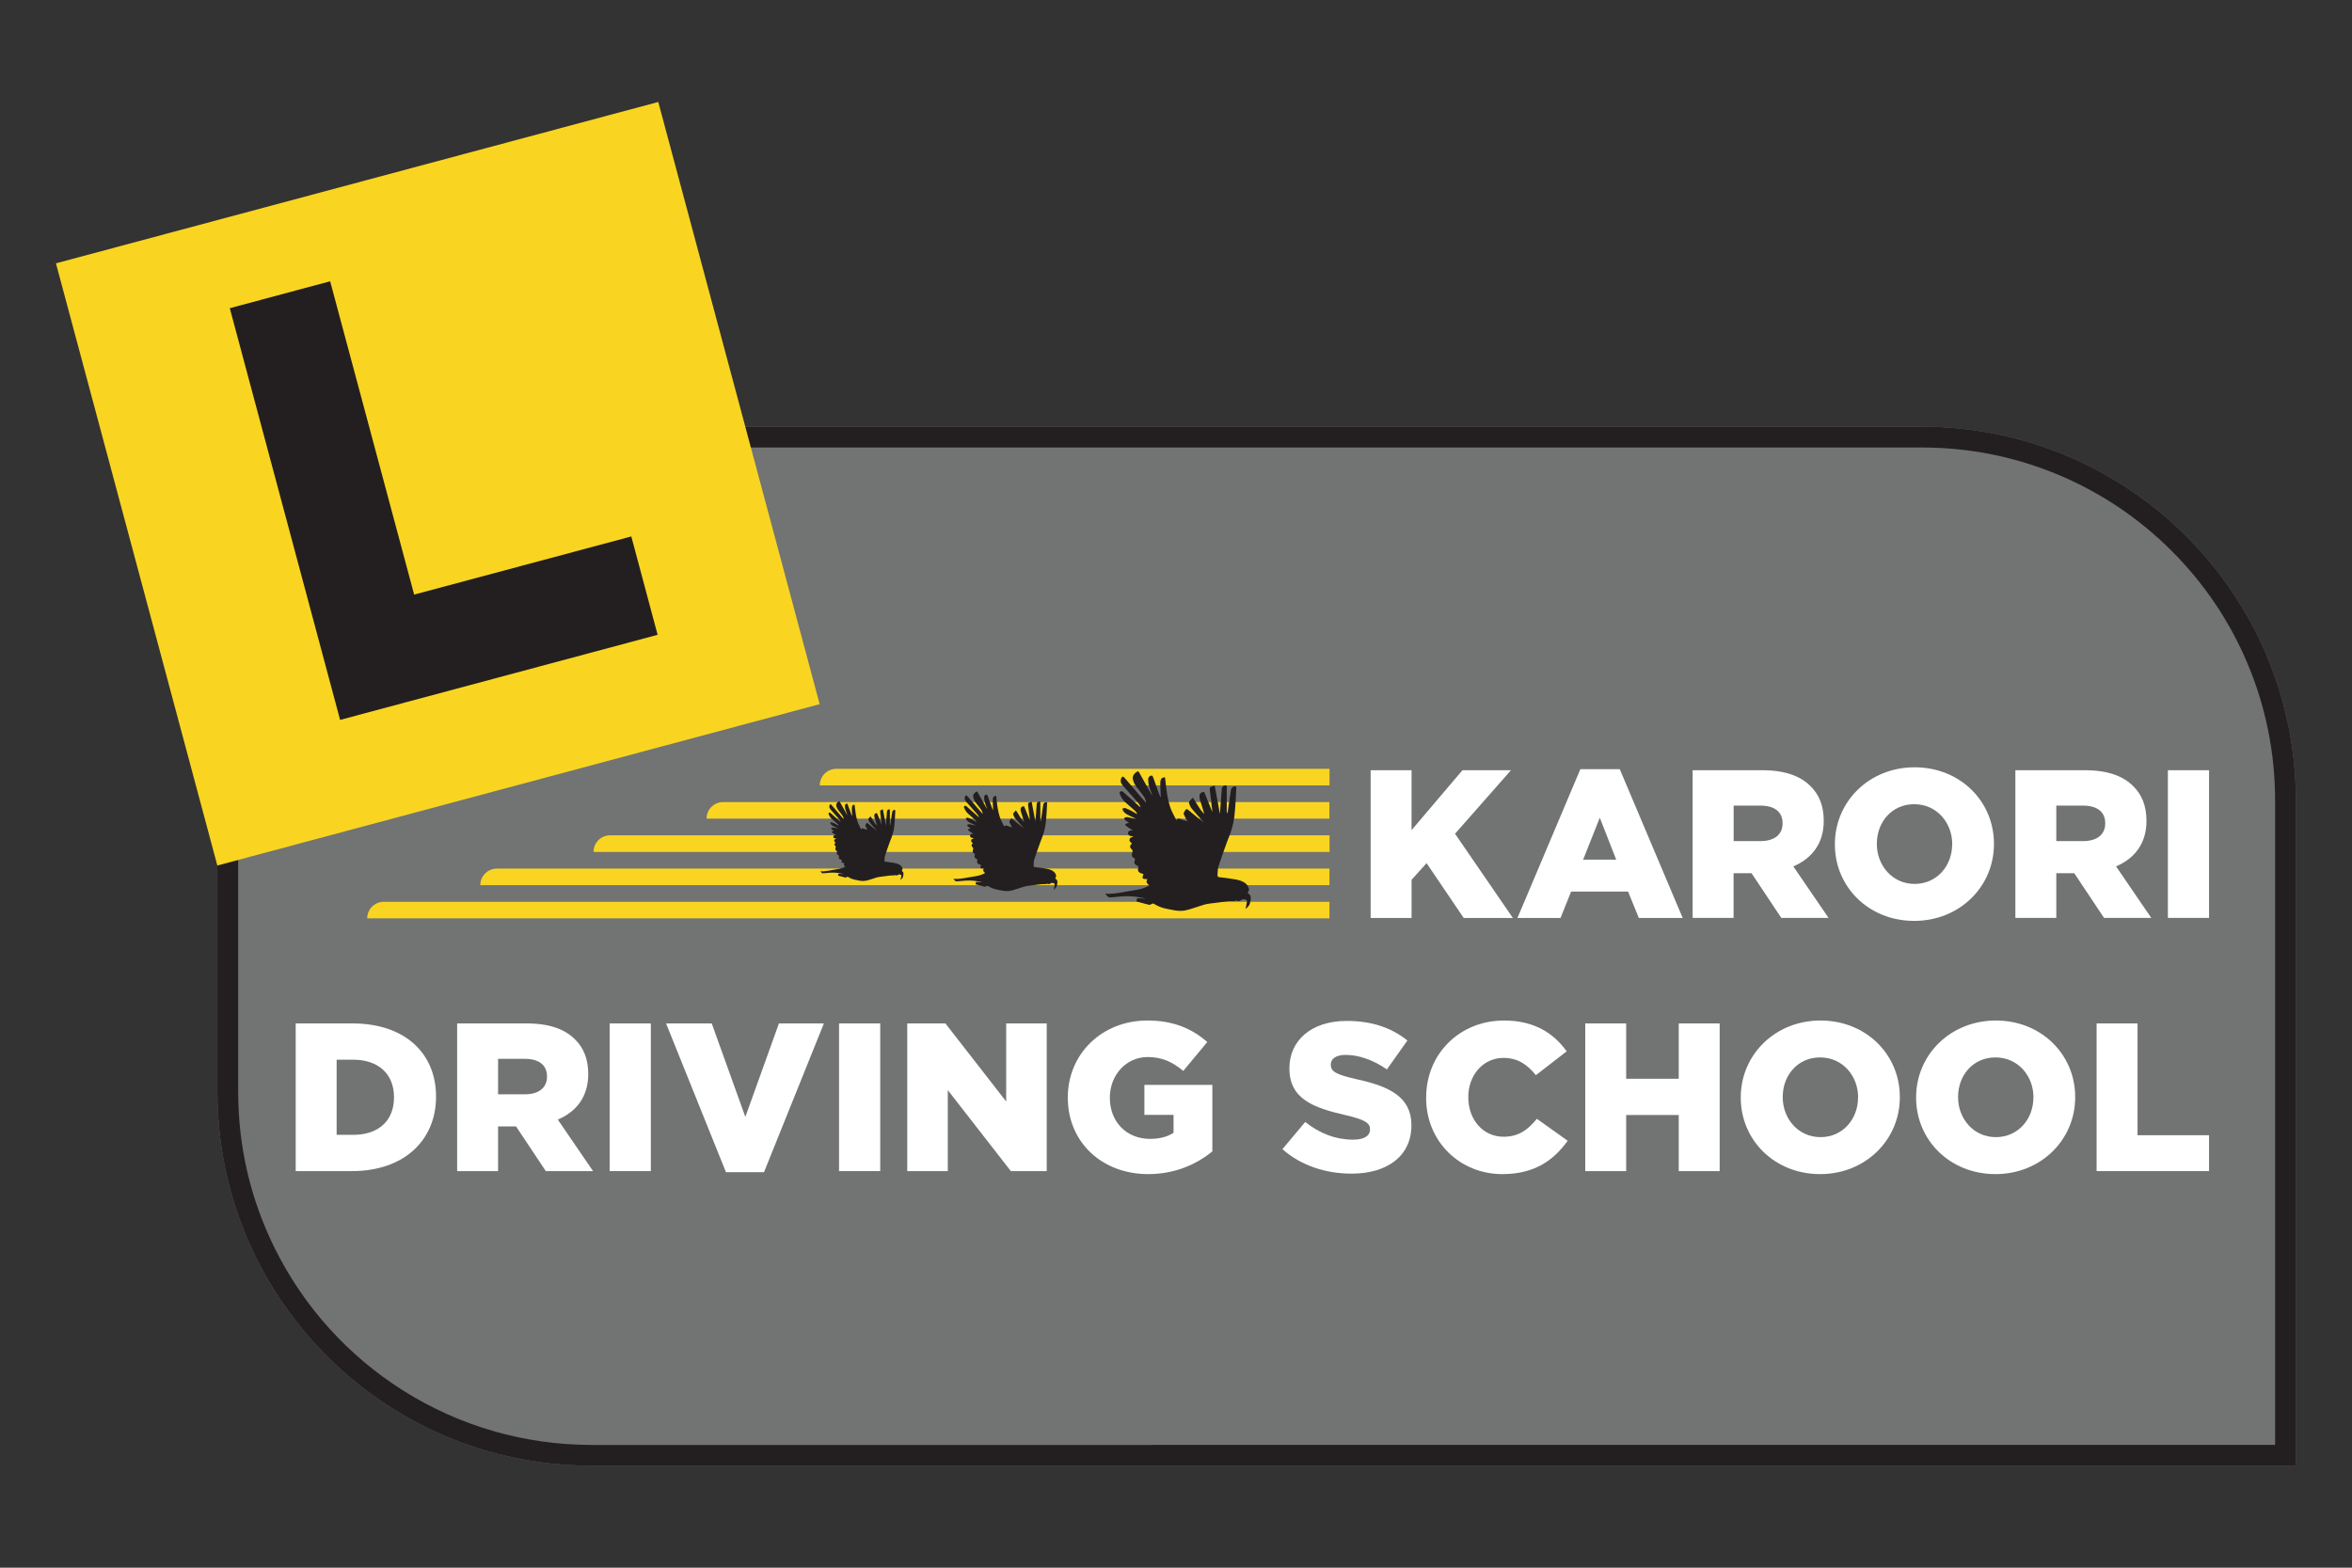 <?xml version="1.0" encoding="UTF-8"?>
<svg id="Layer_1" data-name="Layer 1" xmlns="http://www.w3.org/2000/svg" version="1.1" viewBox="0 0 297.64 198.43">
  <rect x="0" y="0" width="297.64" height="198.43" fill="#333333" stroke="none"/>
  <defs>
    <style>
      .cls-1 {
        fill: #f9d521;
      }

      .cls-1, .cls-2, .cls-3, .cls-4 {
        stroke-width: 0px;
      }

      .cls-2 {
        fill: #231f20;
      }

      .cls-3 {
        fill: #fff;
      }

      .cls-4 {
        fill: #727373;
      }
    </style>
  </defs>
  <g>
    <path class="cls-4" d="M27.51,54.01v84.17c0,7.56,1.77,14.71,4.92,21.04,7.75,15.59,23.83,26.3,42.42,26.3h215.69s0-84.17,0-84.17c0-26.15-21.2-47.35-47.35-47.35H27.51Z"/>
    <path class="cls-2" d="M243.2,56.64c6.04,0,11.89,1.18,17.41,3.51,5.32,2.25,10.11,5.48,14.21,9.58,4.11,4.11,7.33,8.89,9.58,14.21,2.33,5.51,3.51,11.37,3.51,17.41v81.54H74.86c-8.48,0-16.74-2.39-23.87-6.9-6.95-4.39-12.55-10.6-16.2-17.95-3.08-6.2-4.65-12.89-4.65-19.87V56.64h213.06M243.2,54.01H27.51v84.17c0,7.56,1.77,14.71,4.92,21.04,7.75,15.59,23.83,26.3,42.42,26.3h215.69v-84.17c0-26.15-21.2-47.35-47.35-47.35h0Z"/>
  </g>
  <g>
    <rect class="cls-1" x="15.95" y="21.77" width="78.91" height="78.91" transform="translate(-13.96 16.43) rotate(-15)"/>
    <polygon class="cls-2" points="79.89 67.9 83.22 80.35 43.04 91.12 29.08 39.01 41.78 35.6 52.41 75.26 79.89 67.9"/>
  </g>
  <g>
    <path class="cls-3" d="M173.45,97.49h5.18v7.58l6.44-7.58h6.14l-7.08,8.04,7.32,10.66h-6.22l-4.7-6.94-1.9,2.11v4.83h-5.18v-18.69Z"/>
    <path class="cls-3" d="M199.99,97.36h4.99l7.96,18.83h-5.55l-1.36-3.34h-7.21l-1.34,3.34h-5.45l7.96-18.83ZM204.53,108.81l-2.08-5.31-2.11,5.31h4.19Z"/>
    <path class="cls-3" d="M214.2,97.49h8.84c2.86,0,4.83.75,6.09,2.03,1.09,1.07,1.66,2.51,1.66,4.35v.05c0,2.86-1.52,4.75-3.85,5.74l4.46,6.52h-5.98l-3.77-5.66h-2.27v5.66h-5.18v-18.69ZM222.8,106.46c1.76,0,2.78-.85,2.78-2.22v-.05c0-1.47-1.07-2.22-2.8-2.22h-3.39v4.49h3.42Z"/>
    <path class="cls-3" d="M232.2,106.89v-.05c0-5.37,4.33-9.72,10.09-9.72s10.04,4.3,10.04,9.67v.05c0,5.37-4.33,9.72-10.09,9.72s-10.04-4.3-10.04-9.67ZM247.05,106.89v-.05c0-2.7-1.95-5.05-4.81-5.05s-4.73,2.3-4.73,4.99v.05c0,2.7,1.95,5.05,4.78,5.05s4.75-2.3,4.75-4.99Z"/>
    <path class="cls-3" d="M255.04,97.49h8.84c2.86,0,4.83.75,6.09,2.03,1.09,1.07,1.66,2.51,1.66,4.35v.05c0,2.86-1.52,4.75-3.85,5.74l4.46,6.52h-5.98l-3.77-5.66h-2.27v5.66h-5.18v-18.69ZM263.63,106.46c1.76,0,2.78-.85,2.78-2.22v-.05c0-1.47-1.07-2.22-2.8-2.22h-3.39v4.49h3.42Z"/>
    <path class="cls-3" d="M274.34,97.49h5.21v18.69h-5.21v-18.69Z"/>
  </g>
  <g>
    <path class="cls-3" d="M57.85,129.54h8.84c2.86,0,4.83.75,6.09,2.03,1.09,1.07,1.66,2.51,1.66,4.35v.05c0,2.86-1.52,4.75-3.85,5.74l4.46,6.52h-5.98l-3.77-5.66h-2.27v5.66h-5.18v-18.69ZM66.44,138.51c1.76,0,2.78-.85,2.78-2.22v-.05c0-1.47-1.07-2.22-2.8-2.22h-3.39v4.49h3.42Z"/>
    <g>
      <path class="cls-3" d="M37.42,129.54h7.21c6.68,0,10.55,3.85,10.55,9.24v.05c0,5.39-3.93,9.4-10.66,9.4h-7.1v-18.69ZM44.71,143.64c3.1,0,5.15-1.71,5.15-4.73v-.05c0-2.99-2.06-4.73-5.15-4.73h-2.11v9.51s2.11,0,2.11,0Z"/>
      <path class="cls-3" d="M77.15,129.54h5.21v18.69h-5.21v-18.69Z"/>
      <path class="cls-3" d="M84.28,129.54h5.79l4.25,11.83,4.25-11.83h5.69l-7.58,18.83h-4.81l-7.58-18.83Z"/>
      <path class="cls-3" d="M106.18,129.54h5.21v18.69h-5.21v-18.69Z"/>
      <path class="cls-3" d="M114.81,129.54h4.83l7.69,9.88v-9.88h5.13v18.69h-4.54l-7.98-10.25v10.25s-5.13,0-5.13,0v-18.69Z"/>
      <path class="cls-3" d="M135.13,138.94v-.05c0-5.45,4.27-9.72,10.07-9.72,3.28,0,5.61,1.01,7.58,2.72l-3.04,3.66c-1.34-1.12-2.67-1.76-4.51-1.76-2.7,0-4.78,2.27-4.78,5.13v.05c0,3.02,2.11,5.18,5.07,5.18,1.26,0,2.22-.27,2.99-.77v-2.27h-3.69v-3.79h8.6v8.41c-1.98,1.63-4.73,2.88-8.12,2.88-5.82,0-10.17-4.01-10.17-9.67Z"/>
      <path class="cls-3" d="M162.29,145.45l2.88-3.44c1.84,1.47,3.9,2.24,6.06,2.24,1.39,0,2.14-.48,2.14-1.28v-.05c0-.77-.61-1.2-3.15-1.79-3.98-.91-7.05-2.03-7.05-5.88v-.05c0-3.47,2.75-5.98,7.24-5.98,3.18,0,5.66.85,7.69,2.48l-2.59,3.66c-1.71-1.2-3.58-1.84-5.23-1.84-1.26,0-1.87.53-1.87,1.2v.05c0,.85.64,1.23,3.23,1.82,4.3.93,6.97,2.32,6.97,5.82v.05c0,3.82-3.02,6.09-7.56,6.09-3.31,0-6.46-1.04-8.76-3.1Z"/>
      <path class="cls-3" d="M180.48,138.94v-.05c0-5.45,4.19-9.72,9.85-9.72,3.82,0,6.28,1.6,7.93,3.9l-3.9,3.02c-1.07-1.34-2.3-2.19-4.09-2.19-2.62,0-4.46,2.22-4.46,4.94v.05c0,2.8,1.84,4.99,4.46,4.99,1.95,0,3.1-.91,4.22-2.27l3.9,2.78c-1.76,2.43-4.14,4.22-8.28,4.22-5.34,0-9.64-4.09-9.64-9.67Z"/>
      <path class="cls-3" d="M200.61,129.54h5.18v7h6.65v-7s5.18,0,5.18,0v18.69h-5.18v-7.1s-6.65,0-6.65,0v7.1h-5.18v-18.69Z"/>
      <path class="cls-3" d="M220.29,138.94v-.05c0-5.37,4.33-9.72,10.09-9.72s10.04,4.3,10.04,9.67v.05c0,5.37-4.33,9.72-10.09,9.72s-10.04-4.3-10.04-9.67ZM235.14,138.94v-.05c0-2.7-1.95-5.05-4.81-5.05s-4.73,2.3-4.73,4.99v.05c0,2.7,1.95,5.05,4.78,5.05s4.75-2.3,4.75-4.99Z"/>
      <path class="cls-3" d="M242.48,138.94v-.05c0-5.37,4.33-9.72,10.09-9.72s10.04,4.3,10.04,9.67v.05c0,5.37-4.33,9.72-10.09,9.72s-10.04-4.3-10.04-9.67ZM257.33,138.94v-.05c0-2.7-1.95-5.05-4.81-5.05s-4.73,2.3-4.73,4.99v.05c0,2.7,1.95,5.05,4.78,5.05s4.75-2.3,4.75-4.99Z"/>
      <path class="cls-3" d="M265.32,129.54h5.18v14.15h9.05v4.54h-14.23v-18.69Z"/>
    </g>
  </g>
  <path class="cls-1" d="M103.73,97.31h64.51c0,1.16-.94,2.1-2.1,2.1h-62.41v-2.1h0Z" transform="translate(271.98 196.72) rotate(-180)"/>
  <path class="cls-1" d="M89.42,101.51h78.83c0,1.16-.94,2.1-2.1,2.1h-76.72v-2.1h0Z" transform="translate(257.66 205.13) rotate(-180)"/>
  <path class="cls-1" d="M75.1,105.72h93.14c0,1.16-.94,2.1-2.1,2.1h-91.04v-2.1h0Z" transform="translate(243.35 213.55) rotate(-180)"/>
  <path class="cls-1" d="M60.79,109.93h107.46c0,1.16-.94,2.1-2.1,2.1H60.79v-2.1h0Z" transform="translate(229.03 221.97) rotate(-180)"/>
  <path class="cls-1" d="M46.47,114.14h121.77c0,1.16-.94,2.1-2.1,2.1H46.47v-2.1h0Z" transform="translate(214.71 230.38) rotate(-180)"/>
  <g>
    <path class="cls-2" d="M139.86,113.11c.08.12.17.2.24.29.13.17.29.21.5.18.23-.03.46-.03.68-.06.99-.11,1.97-.14,2.96.07.26.06.52.1.79.15-.3,0-.6-.02-.89-.06-.16-.02-.26.05-.31.19-.02.06,0,.13,0,.22.02,0,.06.03.1.04.49.13.97.27,1.47.39.1.02.23-.04.33-.09.11-.06.19-.11.31-.03.53.35,1.13.55,1.75.66.51.1,1.02.22,1.53.23.72.02,1.4-.26,2.08-.47.57-.18,1.13-.4,1.73-.46.68-.07,1.35-.17,2.02-.26.23-.03.47-.06.7-.05.17,0,.34.06.51-.06.03-.02.09-.01.13,0,.2.11.39.07.55-.05.2-.15.41-.13.61-.06.07.02.16.13.15.19-.03.24-.08.48-.13.73-.01.05-.04.1-.05.15.02.02.04.03.07.05.11-.11.23-.21.32-.33.17-.22.21-.49.25-.76.05-.32.04-.61-.27-.8-.11-.07-.1-.14-.02-.25.06-.08.1-.21.09-.3-.1-.55-.5-.86-.97-1.05-.41-.16-.86-.22-1.3-.29-.49-.08-.99-.13-1.48-.19-.16-.02-.26-.09-.24-.26.03-.37.01-.76.12-1.1.35-1.08.74-2.14,1.12-3.2.17-.47.38-.92.52-1.4.16-.54.29-1.08.36-1.63.1-.77.14-1.56.19-2.34.03-.48.05-.95.07-1.43,0-.05-.06-.14-.1-.14-.28-.02-.54.18-.58.46-.11.7-.21,1.4-.31,2.1-.04.27-.07.55-.11.82h-.06c-.02-.09-.05-.18-.05-.27,0-.46,0-.92,0-1.38,0-.56,0-1.12,0-1.68,0-.06-.03-.15-.07-.16-.21-.08-.53.15-.55.37-.04.38-.06.75-.09,1.13-.05.7-.1,1.39-.15,2.1-.22-1.19-.44-2.38-.67-3.6-.18.07-.32.12-.46.18-.14.06-.18.16-.16.31.05.39.1.79.14,1.18.07.55.13,1.1.2,1.69-.04-.09-.07-.16-.1-.22-.29-.72-.59-1.45-.88-2.17-.03-.08-.05-.19-.19-.15-.35.08-.5.27-.47.64.01.13.03.25.07.37.1.35.21.7.32,1.04.07.23.14.46.22.74-.65-.61-.95-1.39-1.46-2.07-.16.17-.31.32-.43.48-.05.06-.07.18-.04.24.09.22.17.46.32.64.32.4.67.77,1.01,1.16.19.21.37.42.56.64-.69-.51-1.34-1.06-2-1.61-.06-.05-.14-.12-.2-.1-.16.03-.42.51-.36.65.1.23.22.46.35.68.04.08.11.14.16.21-.3-.06-.56-.15-.83-.24-.2-.07-.41-.23-.61.12-.28-.59-.6-1.1-.78-1.66-.33-.97-.46-2-.57-3.01-.03-.26-.06-.52-.09-.77-.33,0-.5.12-.56.41-.03.14-.05.29-.04.44,0,.38.02.77.04,1.15,0,.18.02.37.03.55-.12-.19-.2-.39-.27-.59-.24-.68-.48-1.36-.73-2.04-.02-.06-.11-.15-.16-.15-.22.01-.44.22-.44.43,0,.29.02.59.1.87.1.39.26.76.4,1.14-.01,0-.03.01-.04.02-.17-.29-.34-.59-.5-.88-.37-.66-.74-1.32-1.11-1.98-.05-.08-.09-.18-.22-.11-.33.17-.66.54-.57.97.08.38.26.72.49,1.03.31.41.65.8.93,1.22.13.19.17.43.25.65-.02,0-.04.01-.06.02-.02-.02-.04-.04-.06-.06-.86-1-1.72-2.01-2.58-3.01-.21-.24-.31-.24-.45.06-.04.09-.06.21-.06.31,0,.25.14.44.3.62.66.74,1.32,1.48,1.97,2.23.1.12.16.27.24.41-.02.01-.04.03-.06.04-.28-.25-.56-.5-.84-.75-.44-.39-.87-.79-1.31-1.17-.07-.06-.24-.09-.33-.05-.13.06-.13.21-.08.34.16.38.36.74.68,1.02.42.37.84.74,1.26,1.11.1.09.17.22.25.33-.02.02-.03.03-.05.05-.17-.1-.33-.21-.5-.3-.31-.16-.62-.32-.94-.44-.11-.04-.26.05-.39.08.06.12.09.26.17.36.26.33.65.47,1.01.65.2.1.41.2.62.29-.33-.05-.64-.13-.96-.2-.12-.03-.24-.04-.36-.03-.09.01-.2.07-.24.14-.02.04.05.17.12.22.15.12.32.23.5.35-.07.02-.12.04-.17.05-.06.02-.12.03-.17.05-.16.07-.19.16-.06.27.13.11.28.21.42.31.14.09.29.18.48.29-.14,0-.22,0-.3,0-.21.03-.32.14-.33.32,0,.2.1.34.31.38.12.02.25.04.4.07-.23.09-.48.11-.52.39-.04.24.13.35.3.45-.01.03-.02.05-.03.06-.27.31-.27.46.02.74.09.09.12.17.08.28-.03.07-.04.14-.05.22-.07.32-.01.46.28.61.11.05.1.12.07.21-.12.4-.07.54.31.73.14.07.17.14.12.28-.1.36.04.58.39.69.09.03.18.06.28.1-.04.1-.06.18-.09.26-.08.25-.03.32.22.35.11.01.22.02.37.03-.27.37-.02.57.23.79-.87.52-1.82.59-2.75.75-.93.16-1.86.37-2.82.29Z"/>
    <path class="cls-2" d="M120.63,111.21c.06.08.12.14.17.21.09.12.21.15.36.13.16-.02.33-.02.49-.04.71-.08,1.41-.1,2.11.05.19.04.37.07.56.11-.22,0-.43-.02-.63-.04-.11-.02-.19.03-.22.13-.02.04,0,.1,0,.16.02,0,.04.02.07.03.35.09.7.19,1.05.28.07.02.16-.03.23-.06.08-.04.14-.08.22-.02.38.25.81.39,1.25.47.36.07.73.16,1.1.17.52.01,1-.18,1.49-.34.41-.13.81-.28,1.24-.33.48-.05.96-.12,1.45-.18.17-.02.34-.04.5-.04.12,0,.25.04.36-.04.02-.01.07,0,.09,0,.14.08.28.05.4-.03.14-.11.29-.09.44-.04.05.02.11.09.11.14-.02.17-.06.35-.09.52,0,.04-.03.07-.04.11.02.01.03.02.05.04.08-.08.16-.15.23-.24.12-.16.15-.35.18-.54.03-.23.03-.43-.19-.57-.08-.05-.07-.1-.02-.18.04-.06.07-.15.06-.22-.07-.39-.36-.62-.69-.75-.29-.12-.61-.16-.93-.21-.35-.06-.71-.09-1.06-.14-.11-.01-.18-.07-.17-.19.02-.26,0-.54.09-.79.25-.77.53-1.53.8-2.29.12-.34.27-.66.37-1,.11-.38.21-.77.26-1.17.07-.55.1-1.11.14-1.67.02-.34.04-.68.05-1.02,0-.03-.04-.1-.07-.1-.2-.01-.39.13-.42.33-.08.5-.15,1-.22,1.5-.03.2-.05.39-.08.59h-.04c-.01-.06-.03-.13-.03-.19,0-.33,0-.65,0-.98,0-.4,0-.8,0-1.2,0-.04-.02-.11-.05-.12-.15-.05-.38.11-.4.27-.03.27-.04.54-.06.81-.04.5-.07.99-.11,1.5-.16-.85-.31-1.7-.48-2.57-.13.05-.23.09-.33.13-.1.04-.13.12-.12.22.04.28.07.56.1.85.05.39.09.79.14,1.21-.03-.07-.05-.11-.07-.16-.21-.52-.42-1.04-.63-1.55-.02-.06-.04-.13-.14-.11-.25.06-.36.19-.34.45,0,.09.02.18.05.27.07.25.15.5.23.75.05.16.1.33.16.53-.46-.44-.68-.99-1.04-1.48-.11.12-.22.23-.31.35-.03.04-.05.13-.03.17.06.16.12.33.23.46.23.29.48.55.72.83.13.15.27.3.4.45-.49-.37-.96-.76-1.43-1.15-.04-.03-.1-.08-.14-.07-.11.02-.3.36-.26.46.07.17.16.33.25.49.03.05.08.1.12.15-.21-.04-.4-.11-.59-.17-.15-.05-.3-.16-.43.08-.2-.42-.43-.79-.56-1.19-.23-.7-.33-1.43-.41-2.15-.02-.18-.04-.37-.06-.55-.24,0-.36.09-.4.29-.02.1-.03.21-.03.32,0,.27.02.55.03.82,0,.13.02.26.02.39-.09-.14-.14-.28-.19-.42-.17-.48-.35-.97-.52-1.45-.02-.05-.08-.11-.12-.11-.16,0-.31.15-.31.31,0,.21.02.42.07.62.07.28.19.54.29.81,0,0-.02,0-.03.01-.12-.21-.24-.42-.36-.63-.26-.47-.53-.94-.79-1.41-.03-.06-.07-.13-.15-.08-.24.12-.47.38-.41.69.06.27.19.52.35.74.22.29.46.57.67.87.09.13.12.31.18.46-.01,0-.03.01-.04.02-.01-.01-.03-.03-.04-.04-.61-.72-1.23-1.43-1.84-2.15-.15-.17-.22-.17-.32.04-.03.07-.04.15-.04.22,0,.18.1.32.21.45.47.53.94,1.06,1.41,1.59.07.08.11.2.17.29-.02,0-.03.02-.04.03-.2-.18-.4-.36-.6-.54-.31-.28-.62-.56-.94-.83-.05-.05-.17-.07-.23-.04-.09.04-.09.15-.05.24.11.27.26.53.48.73.3.26.6.53.9.79.07.07.12.16.18.23-.01.01-.02.02-.04.03-.12-.07-.23-.15-.36-.21-.22-.11-.44-.23-.67-.31-.08-.03-.19.03-.28.06.04.09.06.19.12.26.19.23.46.34.72.46.15.07.29.14.44.21-.23-.03-.46-.09-.68-.14-.08-.02-.17-.03-.26-.02-.06,0-.14.05-.17.1-.02.03.04.12.08.16.11.09.23.16.36.25-.05.02-.09.03-.12.04-.04.01-.09.02-.12.04-.11.05-.13.11-.04.19.09.08.2.15.3.22.1.07.21.13.35.21-.1,0-.15,0-.21,0-.15.02-.23.1-.23.23,0,.14.07.24.22.27.09.02.18.03.29.05-.16.07-.34.08-.37.28-.03.17.09.25.21.32,0,.02-.01.03-.02.04-.19.22-.19.33.01.53.07.06.09.12.05.2-.02.05-.03.1-.04.15-.05.23,0,.33.2.43.08.04.07.08.05.15-.09.29-.05.39.22.52.1.05.12.1.09.2-.07.26.03.42.28.5.07.02.13.04.2.07-.03.07-.05.13-.06.18-.05.18-.02.23.16.25.08,0,.16.01.26.02-.19.26-.02.41.16.56-.62.37-1.3.42-1.96.53-.66.12-1.33.27-2.02.21Z"/>
    <path class="cls-2" d="M103.8,110.26c.04.07.1.11.14.17.07.1.17.12.28.1.13-.02.26-.02.39-.03.57-.07,1.13-.08,1.69.04.15.03.3.06.45.09-.17,0-.34-.01-.51-.04-.09-.01-.15.03-.18.11-.01.03,0,.08,0,.13.01,0,.03.02.06.02.28.08.56.15.84.22.06.01.13-.02.19-.05.06-.03.11-.07.18-.02.3.2.64.31,1,.38.29.06.58.13.88.13.41,0,.8-.15,1.19-.27.33-.1.64-.23.99-.26.39-.04.77-.1,1.16-.15.13-.02.27-.03.4-.03.1,0,.2.03.29-.03.02-.01.05,0,.07,0,.11.06.22.04.32-.03.12-.08.23-.07.35-.03.04.01.09.07.09.11-.01.14-.05.28-.08.41,0,.03-.02.06-.03.09.01,0,.03.02.04.03.06-.06.13-.12.18-.19.1-.13.12-.28.14-.43.03-.18.02-.35-.15-.46-.06-.04-.06-.08-.01-.14.03-.05.06-.12.05-.17-.06-.31-.29-.49-.55-.6-.23-.09-.49-.13-.74-.17-.28-.05-.57-.08-.85-.11-.09-.01-.15-.05-.14-.15.02-.21,0-.43.07-.63.2-.62.42-1.22.64-1.83.1-.27.22-.53.3-.8.09-.31.17-.62.21-.93.06-.44.08-.89.11-1.33.02-.27.03-.55.04-.82,0-.03-.04-.08-.06-.08-.16,0-.31.1-.33.26-.06.4-.12.8-.18,1.2-.02.16-.04.31-.06.47h-.03c0-.05-.03-.1-.03-.15,0-.26,0-.52,0-.79,0-.32,0-.64,0-.96,0-.03-.02-.09-.04-.09-.12-.04-.3.08-.32.21-.02.21-.04.43-.05.64-.03.4-.06.79-.09,1.2-.13-.68-.25-1.36-.38-2.06-.1.04-.18.07-.26.11-.08.03-.1.09-.09.18.03.23.06.45.08.68.04.32.08.63.12.97-.02-.05-.04-.09-.06-.13-.17-.41-.34-.83-.5-1.24-.02-.05-.03-.11-.11-.09-.2.05-.29.15-.27.36,0,.07.02.14.04.21.06.2.12.4.18.6.04.13.08.26.13.42-.37-.35-.54-.8-.83-1.18-.09.1-.18.18-.25.28-.03.03-.04.1-.02.14.05.13.1.26.18.37.18.23.38.44.58.66.11.12.21.24.32.36-.39-.29-.77-.61-1.14-.92-.03-.03-.08-.07-.11-.06-.09.02-.24.29-.21.37.06.13.13.26.2.39.02.04.06.08.09.12-.17-.04-.32-.09-.47-.14-.12-.04-.24-.13-.35.07-.16-.34-.34-.63-.45-.95-.19-.56-.26-1.14-.33-1.72-.02-.15-.03-.3-.05-.44-.19,0-.29.07-.32.23-.02.08-.03.17-.03.25,0,.22.01.44.02.66,0,.1.01.21.02.31-.07-.11-.11-.22-.15-.34-.14-.39-.28-.78-.42-1.16-.01-.04-.06-.09-.09-.09-.12,0-.25.12-.25.25,0,.17.01.34.06.5.06.22.15.43.23.65,0,0-.01,0-.02.01-.1-.17-.19-.34-.29-.51-.21-.38-.42-.75-.63-1.13-.03-.05-.05-.1-.12-.07-.19.1-.38.31-.33.56.05.22.15.41.28.59.18.23.37.46.53.7.07.11.1.25.14.37-.01,0-.02,0-.04.01-.01-.01-.02-.02-.03-.03-.49-.57-.98-1.15-1.47-1.72-.12-.14-.18-.13-.26.03-.03.05-.03.12-.03.18,0,.14.08.25.17.36.38.42.75.85,1.12,1.27.06.07.09.16.13.24-.01,0-.02.02-.04.02-.16-.14-.32-.29-.48-.43-.25-.22-.5-.45-.75-.67-.04-.04-.14-.05-.19-.03-.08.03-.07.12-.04.19.09.22.2.42.39.58.24.21.48.42.72.64.06.05.1.12.14.19,0,0-.02.02-.03.03-.09-.06-.19-.12-.28-.17-.18-.09-.35-.18-.54-.25-.06-.02-.15.03-.22.04.03.07.05.15.1.21.15.19.37.27.58.37.12.06.23.11.35.17-.19-.03-.37-.07-.55-.11-.07-.01-.14-.02-.21-.01-.05,0-.11.04-.14.08-.01.02.03.1.07.13.09.07.18.13.28.2-.04.01-.07.02-.1.03-.03,0-.07.02-.1.03-.09.04-.11.09-.03.15.08.06.16.12.24.17.08.05.17.1.28.17-.08,0-.12,0-.17,0-.12.02-.18.08-.19.18,0,.12.06.19.18.22.07.01.14.02.23.04-.13.05-.27.06-.3.22-.02.14.07.2.17.26,0,.02-.01.03-.02.03-.15.17-.15.26,0,.42.05.05.07.1.04.16-.01.04-.02.08-.03.12-.04.18,0,.26.16.35.06.03.06.07.04.12-.07.23-.04.31.17.42.08.04.09.08.07.16-.06.21.02.33.23.4.05.02.11.04.16.05-.02.06-.04.1-.05.15-.04.15-.02.18.13.2.06,0,.13.01.21.02-.15.21-.01.33.13.45-.5.3-1.04.33-1.57.43-.53.09-1.06.21-1.61.17Z"/>
  </g>
</svg>